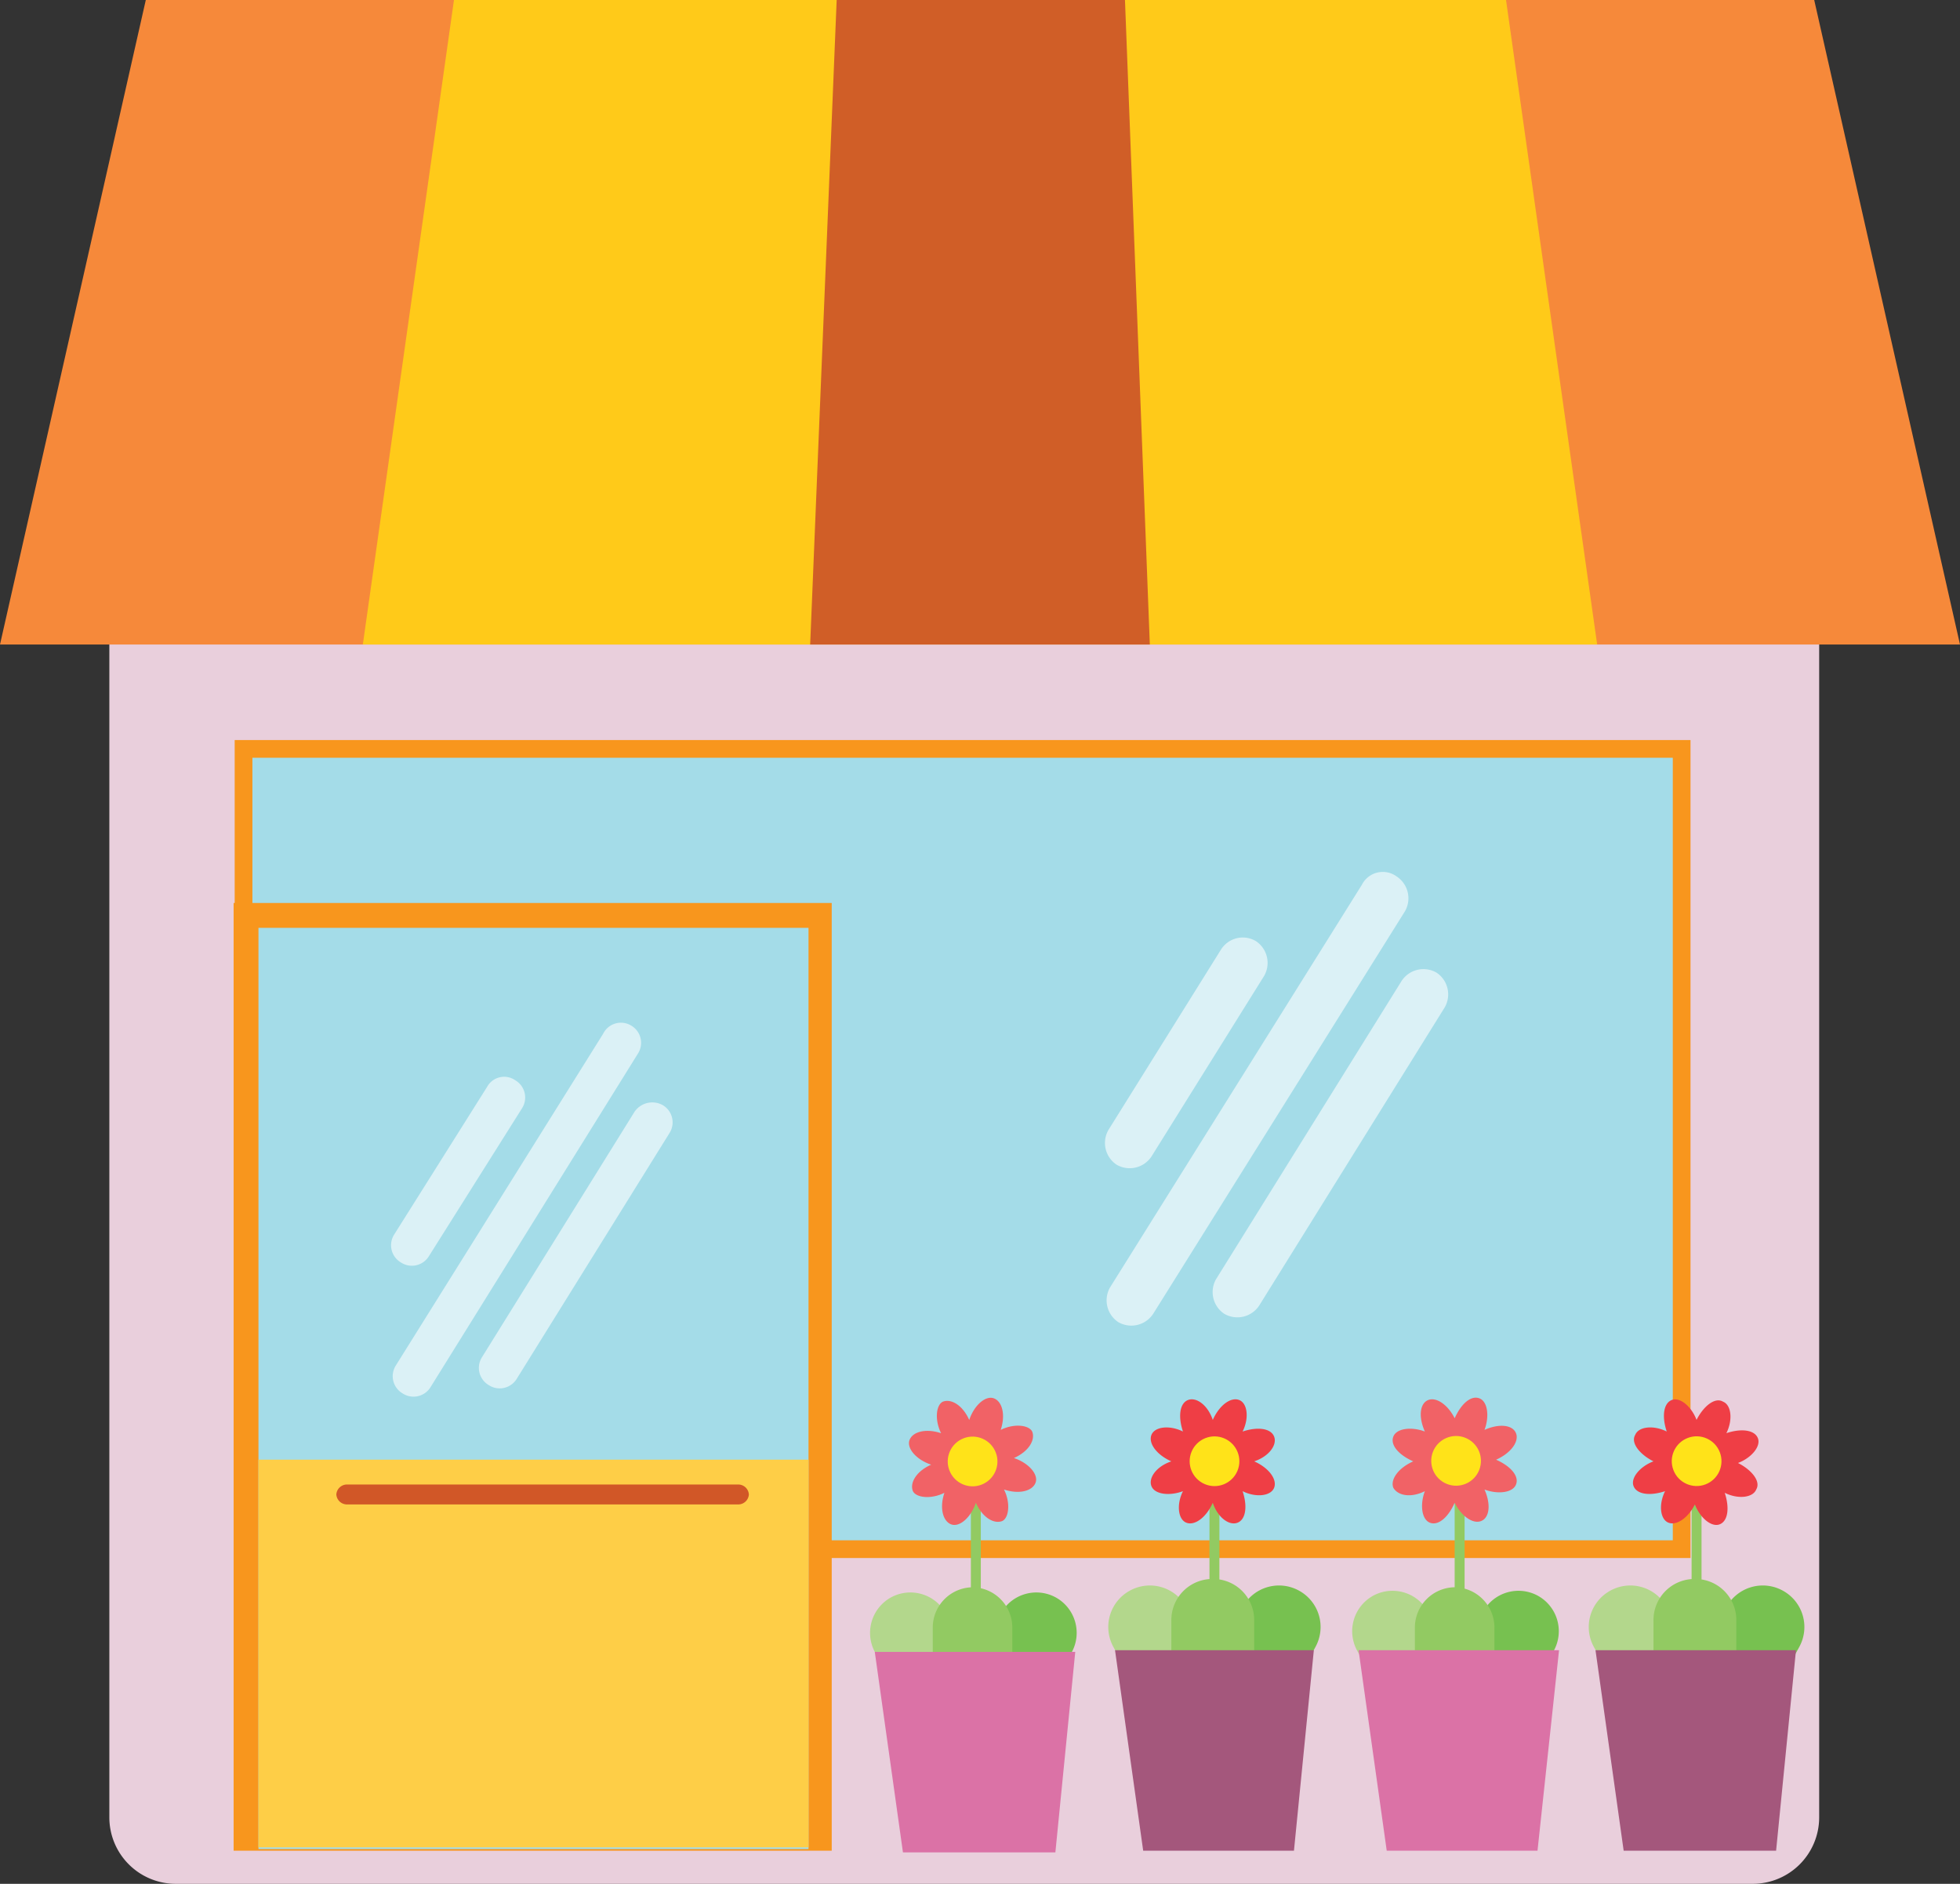 <svg xmlns="http://www.w3.org/2000/svg" viewBox="1147.611 438 151.161 145.283">
  <rect x="1147.611" y="438" width="151.161" height="145.283" fill="#333333" stroke="none"/>
  <defs>
    <style>
      .cls-1 {
        fill: #e9cfdc;
      }

      .cls-1, .cls-16, .cls-18, .cls-5, .cls-6, .cls-7, .cls-8 {
        fill-rule: evenodd;
      }

      .cls-2, .cls-4 {
        fill: #a4dce8;
      }

      .cls-2 {
        stroke: #f8961d;
        stroke-miterlimit: 10;
        stroke-width: 1.366px;
      }

      .cls-3 {
        fill: #f8961d;
      }

      .cls-5 {
        fill: #fff;
        opacity: 0.6;
      }

      .cls-6 {
        fill: #f6893a;
      }

      .cls-7 {
        fill: #ffca19;
      }

      .cls-8 {
        fill: #d05e27;
      }

      .cls-9 {
        fill: #fece47;
      }

      .cls-10 {
        fill: #d15727;
      }

      .cls-11 {
        fill: #92ca62;
      }

      .cls-12 {
        fill: #77c150;
      }

      .cls-13 {
        fill: #b3d78c;
      }

      .cls-14 {
        fill: #db72a6;
      }

      .cls-15 {
        fill: #a4577c;
      }

      .cls-16 {
        fill: #f16266;
      }

      .cls-17 {
        fill: #ffe319;
      }

      .cls-18 {
        fill: #ef3e45;
      }
    </style>
  </defs>
  <g id="Group_30" data-name="Group 30" transform="translate(1147.611 438)">
    <path id="XMLID_29_" class="cls-1" d="M11.711,24.8H133.356a5.126,5.126,0,0,1,5.111,5.111V133.283a5.126,5.126,0,0,1-5.111,5.111H11.711A5.126,5.126,0,0,1,6.6,133.283V29.911A5.126,5.126,0,0,1,11.711,24.8Z" transform="translate(1.833 6.889)"/>
    <rect id="XMLID_28_" class="cls-2" width="110.911" height="61.717" transform="translate(18.783 57.756)"/>
    <rect id="XMLID_27_" class="cls-3" width="46.128" height="73.089" transform="translate(18.017 69.639)"/>
    <rect id="XMLID_26_" class="cls-4" width="42.422" height="71.044" transform="translate(19.933 71.556)"/>
    <path id="XMLID_25_" class="cls-5" d="M89.162,52.976h0a2.015,2.015,0,0,1,.639,2.683L70.379,86.709a2.015,2.015,0,0,1-2.683.639h0a2.015,2.015,0,0,1-.639-2.683l19.422-31.05A1.807,1.807,0,0,1,89.162,52.976Z" transform="translate(18.554 14.619)"/>
    <path id="XMLID_24_" class="cls-5" d="M78.329,56.857h0a2.015,2.015,0,0,1,.639,2.683L70.279,73.468a2.015,2.015,0,0,1-2.683.639h0a2.015,2.015,0,0,1-.639-2.683L75.646,57.5A1.983,1.983,0,0,1,78.329,56.857Z" transform="translate(18.527 15.721)"/>
    <path id="XMLID_23_" class="cls-5" d="M90.451,58.757h0a2.015,2.015,0,0,1,.639,2.683l-14.311,23a2.015,2.015,0,0,1-2.683.639h0a2.015,2.015,0,0,1-.639-2.683l14.311-23A2.015,2.015,0,0,1,90.451,58.757Z" transform="translate(20.332 16.249)"/>
    <path id="XMLID_22_" class="cls-5" d="M42.1,61.944h0a1.54,1.54,0,0,1,.511,2.172L26.641,89.8a1.54,1.54,0,0,1-2.172.511h0a1.54,1.54,0,0,1-.511-2.172L39.93,62.583A1.531,1.531,0,0,1,42.1,61.944Z" transform="translate(6.581 17.15)"/>
    <path id="XMLID_21_" class="cls-5" d="M33.186,65.258h0A1.54,1.54,0,0,1,33.7,67.43L26.541,78.8a1.54,1.54,0,0,1-2.172.511h0a1.54,1.54,0,0,1-.511-2.172l7.156-11.372A1.5,1.5,0,0,1,33.186,65.258Z" transform="translate(6.553 18.053)"/>
    <path id="XMLID_20_" class="cls-5" d="M43.086,66.746h0a1.54,1.54,0,0,1,.511,2.172L31.841,87.829a1.54,1.54,0,0,1-2.172.511h0a1.54,1.54,0,0,1-.511-2.172L40.913,67.257A1.658,1.658,0,0,1,43.086,66.746Z" transform="translate(8.026 18.482)"/>
    <path id="XMLID_19_" class="cls-6" d="M11.244,0H139.917l11.244,49.706H0Z"/>
    <path id="XMLID_18_" class="cls-7" d="M28.928,0h81.139l7.028,49.706H21.9Z" transform="translate(6.083)"/>
    <path id="XMLID_17_" class="cls-8" d="M50.944,0H73.178l1.917,49.706H48.9Z" transform="translate(13.583)"/>
    <rect id="Rectangle_1" data-name="Rectangle 1" class="cls-9" width="42.422" height="29.9" transform="translate(19.933 112.572)"/>
    <path id="Path_26" data-name="Path 26" class="cls-10" d="M51.35,91.133H21.067a.824.824,0,0,1-.767-.767h0a.824.824,0,0,1,.767-.767H51.35a.824.824,0,0,1,.767.767h0A.824.824,0,0,1,51.35,91.133Z" transform="translate(5.639 24.889)"/>
    <g id="Group_29" data-name="Group 29" transform="translate(67.114 107.789)">
      <g id="Group_15" data-name="Group 15" transform="translate(0 6.956)">
        <g id="Group_14" data-name="Group 14">
          <path id="Path_27" data-name="Path 27" class="cls-11" d="M58.983,101.556h0a.339.339,0,0,1-.383-.383V90.183a.339.339,0,0,1,.383-.383h0a.339.339,0,0,1,.383.383v10.989A.339.339,0,0,1,58.983,101.556Z" transform="translate(-50.837 -89.8)"/>
          <g id="Group_13" data-name="Group 13" transform="translate(0 7.667)">
            <path id="Path_28" data-name="Path 28" class="cls-12" d="M60.154,105.677h0a3.124,3.124,0,0,1-1.278-4.217l2.044-3.706a3.124,3.124,0,0,1,4.217-1.278h0a3.124,3.124,0,0,1,1.278,4.217L64.371,104.4A3.159,3.159,0,0,1,60.154,105.677Z" transform="translate(-50.858 -95.71)"/>
            <path id="Path_29" data-name="Path 29" class="cls-13" d="M59.138,105.677h0a3.124,3.124,0,0,0,1.278-4.217l-2.044-3.706a3.124,3.124,0,0,0-4.217-1.278h0a3.124,3.124,0,0,0-1.278,4.217l2.044,3.706A3.124,3.124,0,0,0,59.138,105.677Z" transform="translate(-52.524 -95.71)"/>
            <path id="Path_30" data-name="Path 30" class="cls-11" d="M59.367,106.15h0a3.109,3.109,0,0,1-3.067-3.067V98.867A3.109,3.109,0,0,1,59.367,95.8h0a3.109,3.109,0,0,1,3.067,3.067v4.217A3.109,3.109,0,0,1,59.367,106.15Z" transform="translate(-51.476 -95.8)"/>
          </g>
        </g>
        <path id="Path_31" data-name="Path 31" class="cls-14" d="M66.728,115.161H54.972L52.8,99.7H68.261Z" transform="translate(-52.448 -87.05)"/>
      </g>
      <g id="Group_18" data-name="Group 18" transform="translate(37.183 6.828)">
        <g id="Group_17" data-name="Group 17">
          <path id="Path_32" data-name="Path 32" class="cls-11" d="M88.183,101.456h0a.339.339,0,0,1-.383-.383V90.083a.339.339,0,0,1,.383-.383h0a.339.339,0,0,1,.383.383v10.989A.408.408,0,0,1,88.183,101.456Z" transform="translate(-79.909 -89.7)"/>
          <g id="Group_16" data-name="Group 16" transform="translate(0 7.794)">
            <path id="Path_33" data-name="Path 33" class="cls-12" d="M89.254,105.577h0a3.124,3.124,0,0,1-1.278-4.217l2.044-3.706a3.124,3.124,0,0,1,4.217-1.278h0a3.124,3.124,0,0,1,1.278,4.217L93.471,104.3A3.019,3.019,0,0,1,89.254,105.577Z" transform="translate(-79.958 -95.738)"/>
            <path id="Path_34" data-name="Path 34" class="cls-13" d="M88.238,105.577h0a3.124,3.124,0,0,0,1.278-4.217l-2.044-3.706a3.124,3.124,0,0,0-4.217-1.278h0a3.124,3.124,0,0,0-1.278,4.217l2.044,3.706A3.049,3.049,0,0,0,88.238,105.577Z" transform="translate(-81.624 -95.738)"/>
            <path id="Path_35" data-name="Path 35" class="cls-11" d="M88.467,106.15h0a3.109,3.109,0,0,1-3.067-3.067V98.867A3.109,3.109,0,0,1,88.467,95.8h0a3.109,3.109,0,0,1,3.067,3.067v4.217A3.109,3.109,0,0,1,88.467,106.15Z" transform="translate(-80.576 -95.8)"/>
          </g>
        </g>
        <path id="Path_36" data-name="Path 36" class="cls-14" d="M95.8,115.061H84.172L82,99.6H97.461Z" transform="translate(-81.52 -86.95)"/>
      </g>
      <g id="Group_21" data-name="Group 21" transform="translate(55.399 5.806)">
        <g id="Group_20" data-name="Group 20">
          <path id="Path_37" data-name="Path 37" class="cls-11" d="M102.483,101.167h0a.339.339,0,0,1-.383-.383v-11.5a.339.339,0,0,1,.383-.383h0a.339.339,0,0,1,.383.383v11.5A.576.576,0,0,1,102.483,101.167Z" transform="translate(-94.152 -88.9)"/>
          <g id="Group_19" data-name="Group 19" transform="translate(0 8.178)">
            <path id="Path_38" data-name="Path 38" class="cls-12" d="M103.867,105.672h0a3.194,3.194,0,0,1-1.278-4.344l2.172-3.961a3.194,3.194,0,0,1,4.344-1.278h0a3.194,3.194,0,0,1,1.278,4.344l-2.172,3.961A3.275,3.275,0,0,1,103.867,105.672Z" transform="translate(-94.13 -95.194)"/>
            <path id="Path_39" data-name="Path 39" class="cls-13" d="M102.806,105.672h0a3.194,3.194,0,0,0,1.278-4.344l-2.172-3.961a3.194,3.194,0,0,0-4.344-1.278h0a3.194,3.194,0,0,0-1.278,4.344l2.172,3.961A3.239,3.239,0,0,0,102.806,105.672Z" transform="translate(-95.88 -95.194)"/>
            <path id="Path_40" data-name="Path 40" class="cls-11" d="M102.994,106.161h0a3.163,3.163,0,0,1-3.194-3.194V98.494a3.163,3.163,0,0,1,3.194-3.194h0a3.163,3.163,0,0,1,3.194,3.194v4.472A3.163,3.163,0,0,1,102.994,106.161Z" transform="translate(-94.791 -95.3)"/>
          </g>
        </g>
        <path id="Path_41" data-name="Path 41" class="cls-15" d="M110.228,115.061H98.472L96.3,99.6h15.461Z" transform="translate(-95.763 -85.928)"/>
      </g>
      <g id="Group_24" data-name="Group 24" transform="translate(18.343 5.806)">
        <g id="Group_23" data-name="Group 23">
          <path id="Path_42" data-name="Path 42" class="cls-11" d="M73.383,101.167h0a.339.339,0,0,1-.383-.383v-11.5a.339.339,0,0,1,.383-.383h0a.339.339,0,0,1,.383.383v11.5A.408.408,0,0,1,73.383,101.167Z" transform="translate(-65.18 -88.9)"/>
          <g id="Group_22" data-name="Group 22" transform="translate(0 8.178)">
            <path id="Path_43" data-name="Path 43" class="cls-12" d="M74.767,105.672h0a3.194,3.194,0,0,1-1.278-4.344l2.044-3.961a3.194,3.194,0,0,1,4.344-1.278h0a3.194,3.194,0,0,1,1.278,4.344l-2.172,3.961A3.054,3.054,0,0,1,74.767,105.672Z" transform="translate(-65.158 -95.194)"/>
            <path id="Path_44" data-name="Path 44" class="cls-13" d="M73.678,105.672h0a3.194,3.194,0,0,0,1.278-4.344l-2.044-3.961a3.194,3.194,0,0,0-4.344-1.278h0a3.194,3.194,0,0,0-1.278,4.344l2.172,3.961A3.089,3.089,0,0,0,73.678,105.672Z" transform="translate(-66.88 -95.194)"/>
            <path id="Path_45" data-name="Path 45" class="cls-11" d="M73.894,106.161h0a3.163,3.163,0,0,1-3.194-3.194V98.494A3.163,3.163,0,0,1,73.894,95.3h0a3.163,3.163,0,0,1,3.194,3.194v4.472A3.087,3.087,0,0,1,73.894,106.161Z" transform="translate(-65.819 -95.3)"/>
          </g>
        </g>
        <path id="Path_46" data-name="Path 46" class="cls-15" d="M81.1,115.061H69.472L67.3,99.6H82.633Z" transform="translate(-66.763 -85.928)"/>
      </g>
      <g id="Group_25" data-name="Group 25" transform="translate(2.986 0.007)">
        <path id="XMLID_14_" class="cls-16" d="M54.911,87.605c.256-.639,1.278-.894,2.428-.511-.511-1.022-.383-2.172.128-2.428.639-.256,1.533.256,2.044,1.406.383-1.15,1.278-1.917,1.917-1.661s.894,1.278.511,2.428c1.022-.511,2.172-.383,2.428.128.256.639-.256,1.533-1.406,2.044,1.15.383,1.917,1.278,1.661,1.917s-1.278.894-2.428.511c.511,1.022.383,2.172-.128,2.428-.639.256-1.533-.256-2.044-1.406-.383,1.15-1.278,1.917-1.917,1.661s-.894-1.278-.511-2.428c-1.022.511-2.172.383-2.428-.128-.256-.639.256-1.533,1.406-2.044-1.15-.383-1.917-1.278-1.661-1.917Zm4.856.639c-.128.128-.128.256-.256.256s-.256.128-.383.128v.383c0,.128-.128.256-.256.383.128.128.256.128.256.256s.128.256.128.383h.383c.128,0,.256.128.383.256.128-.128.128-.256.256-.256s.256-.128.383-.128v-.383c0-.128.128-.256.256-.383-.128-.128-.256-.128-.256-.256s-.128-.256-.128-.383H60.15c-.256,0-.383-.128-.383-.256Z" transform="translate(-54.861 -84.361)"/>
        <circle id="XMLID_13_" class="cls-17" cx="1.917" cy="1.917" r="1.917" transform="translate(2.339 4.051) rotate(-26.45)"/>
      </g>
      <g id="Group_26" data-name="Group 26" transform="translate(21.635 0.128)">
        <path id="XMLID_10_" class="cls-18" d="M69.512,91.157c-.256-.639.383-1.533,1.533-1.917-1.15-.511-1.789-1.406-1.533-2.044s1.406-.767,2.428-.256c-.383-1.15-.256-2.172.383-2.428s1.533.383,1.917,1.533c.511-1.15,1.406-1.789,2.044-1.533s.767,1.406.256,2.428c1.15-.383,2.172-.256,2.428.383s-.383,1.533-1.533,1.917c1.15.511,1.789,1.406,1.533,2.044s-1.406.767-2.428.256c.383,1.15.256,2.172-.383,2.428s-1.533-.383-1.917-1.533c-.511,1.15-1.406,1.789-2.044,1.533s-.767-1.406-.256-2.428c-1.022.383-2.172.256-2.428-.383Zm4.217-2.683v.383a.275.275,0,0,1-.256.256c.128.128.128.256.256.256v.383h.383a.275.275,0,0,1,.256.256c.128-.128.256-.128.256-.256h.383v-.383a.275.275,0,0,1,.256-.256c-.128-.128-.128-.256-.256-.256v-.383h-.383a.275.275,0,0,1-.256-.256c-.128.128-.256.128-.256.256Z" transform="translate(-69.456 -84.456)"/>
        <circle id="XMLID_9_" class="cls-17" cx="1.917" cy="1.917" r="1.917" transform="matrix(0.394, -0.919, 0.919, 0.394, 2.401, 5.782)"/>
      </g>
      <g id="Group_27" data-name="Group 27" transform="translate(40.291)">
        <path id="XMLID_6_" class="cls-16" d="M84.112,91.312c-.256-.639.383-1.533,1.533-2.044-1.15-.511-1.789-1.278-1.533-1.917s1.406-.767,2.428-.383c-.511-1.15-.383-2.172.256-2.428s1.533.383,2.044,1.406c.511-1.15,1.278-1.789,1.917-1.533s.767,1.406.383,2.428c1.15-.511,2.172-.383,2.428.256s-.383,1.533-1.533,2.044c1.15.511,1.789,1.278,1.533,1.917s-1.406.767-2.428.383c.511,1.15.383,2.172-.256,2.428s-1.533-.383-2.044-1.406c-.511,1.15-1.278,1.789-1.917,1.533s-.767-1.406-.383-2.428c-1.022.511-2.044.383-2.428-.256ZM88.2,88.629v.383a.275.275,0,0,1-.256.256c.128.128.256.128.256.256s.128.256,0,.383h.383a.275.275,0,0,1,.256.256l.256-.256c.128,0,.256-.128.383,0v-.383a.275.275,0,0,1,.256-.256c-.128-.128-.256-.128-.256-.256s-.128-.256,0-.383H89.1a.275.275,0,0,1-.256-.256c-.128.128-.128.256-.256.256-.128-.128-.256,0-.383,0Z" transform="translate(-84.056 -84.356)"/>
        <circle id="XMLID_5_" class="cls-17" cx="1.917" cy="1.917" r="1.917" transform="translate(2.406 5.953) rotate(-68.456)"/>
      </g>
      <g id="Group_28" data-name="Group 28" transform="translate(58.825 0.134)">
        <path id="XMLID_2_" class="cls-18" d="M101.294,93.966c-.639-.256-.767-1.406-.256-2.428-1.15.383-2.172.256-2.428-.383s.511-1.533,1.533-1.917c-1.022-.511-1.789-1.406-1.406-2.044.256-.639,1.406-.767,2.428-.256-.383-1.15-.256-2.172.383-2.428s1.533.511,1.917,1.533c.511-1.022,1.406-1.789,2.044-1.406.639.256.767,1.406.256,2.428,1.15-.383,2.172-.256,2.428.383s-.511,1.533-1.533,1.917c1.022.511,1.789,1.406,1.406,2.044-.256.639-1.406.767-2.428.256.383,1.15.256,2.172-.383,2.428s-1.533-.511-1.917-1.533c-.511,1.022-1.406,1.661-2.044,1.406Zm1.15-4.728c.128.128.128.256.256.383v.383h.383a.275.275,0,0,1,.256.256c.128-.128.256-.128.383-.256h.383v-.383a.275.275,0,0,1,.256-.256c-.128-.128-.128-.256-.256-.383V88.6h-.383a.275.275,0,0,1-.256-.256c-.128.128-.256.128-.383.256H102.7v.383c-.128,0-.128.128-.256.256Z" transform="translate(-98.561 -84.461)"/>
        <circle id="XMLID_1_" class="cls-17" cx="1.917" cy="1.917" r="1.917" transform="translate(2.435 3.657) rotate(-20.903)"/>
      </g>
    </g>
  </g>
</svg>
